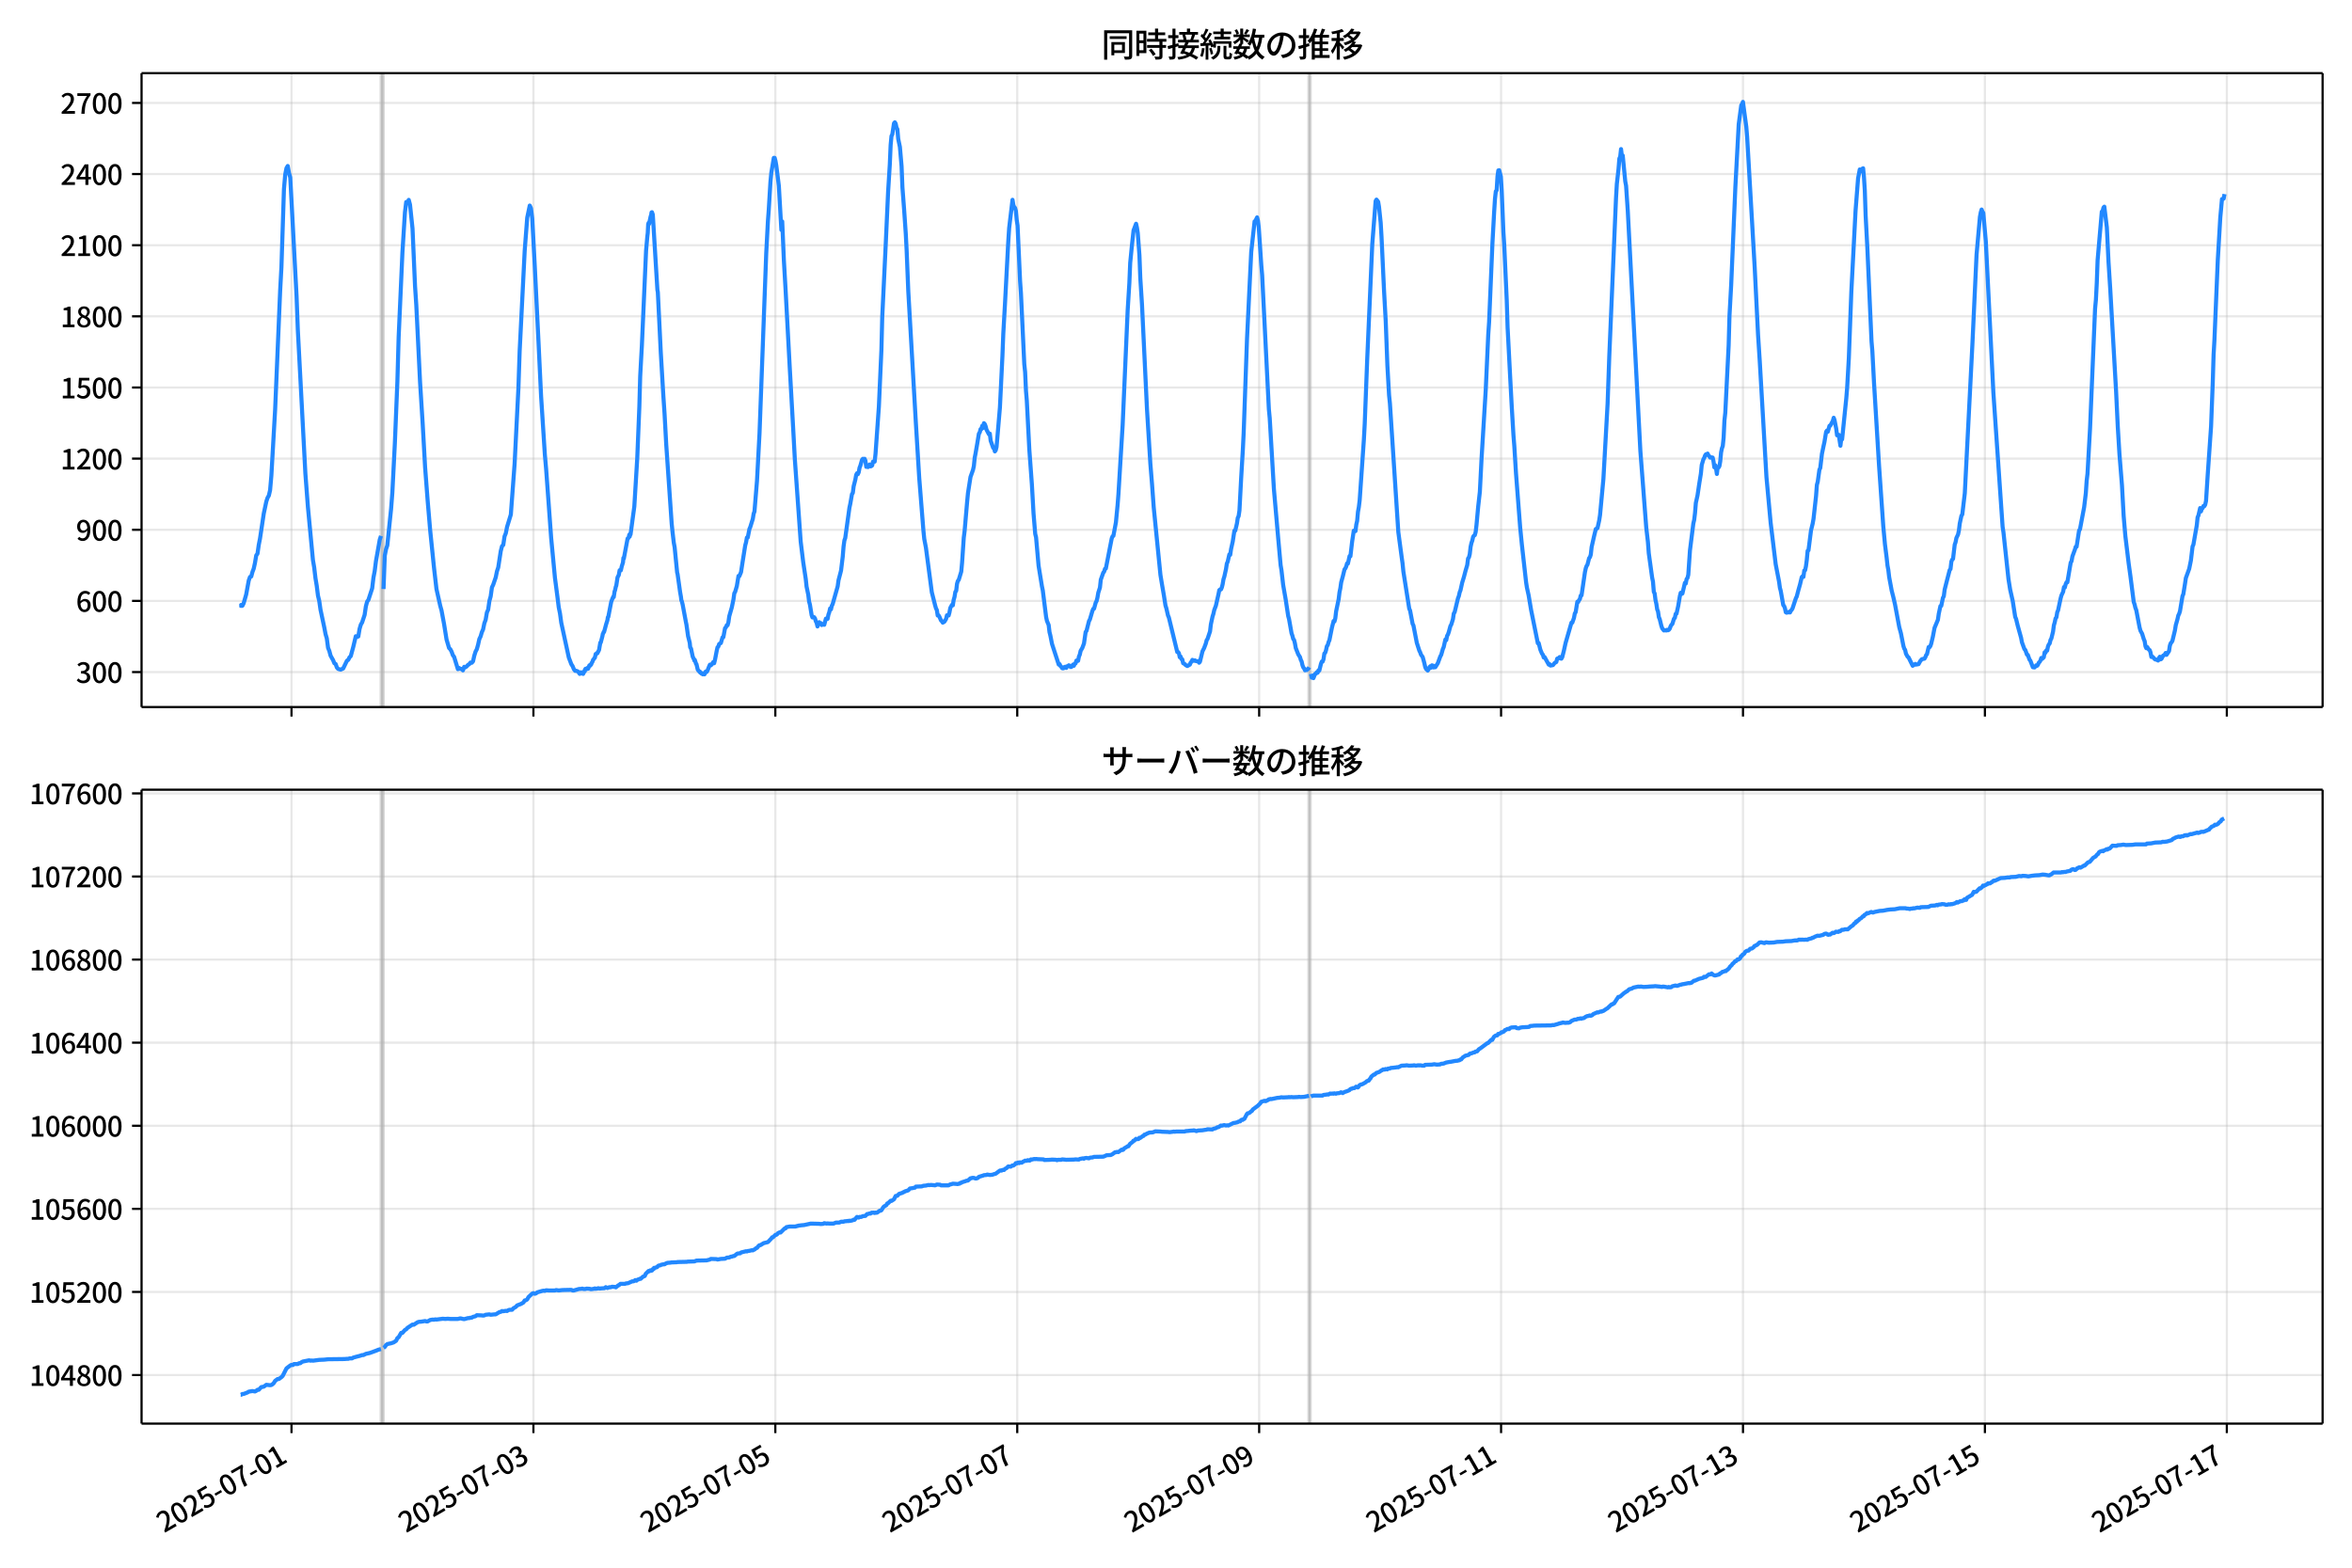 <!DOCTYPE svg  PUBLIC '-//W3C//DTD SVG 1.1//EN'  'http://www.w3.org/Graphics/SVG/1.1/DTD/svg11.dtd'>
<svg version="1.1" viewBox="0 0 864 576" xmlns="http://www.w3.org/2000/svg" xmlns:xlink="http://www.w3.org/1999/xlink">
 <defs>
  <style type="text/css">*{stroke-linejoin: round; stroke-linecap: butt}</style>
 </defs>
 <g id="aa">
  <g id="ab">
   <path d="m0 576h864v-576h-864z" fill="#fff"/>
  </g>
  <g id="ac">
   <g id="ad">
    <path d="m52 259.78h801.2v-232.9h-801.2z" fill="#fff"/>
   </g>
   <g id="ae">
    <path d="m139.94 259.78h.926v-232.9h-.926z" clip-path="url(#c)" fill="#808080" opacity=".3" stroke="#808080"/>
   </g>
   <g id="af">
    <path d="m480.75 259.78h.617v-232.9h-.617z" clip-path="url(#c)" fill="#808080" opacity=".3" stroke="#808080"/>
   </g>
   <g id="ag">
    <g id="ah">
     <g id="ai">
      <path d="m107.08 259.78v-232.9" clip-path="url(#c)" fill="none" stroke="#b0b0b0" stroke-linecap="square" stroke-opacity=".3" stroke-width=".8"/>
     </g>
     <g id="aj">
      <defs>
       <path id="e" d="m0 0v3.5" stroke="#000" stroke-width=".8"/>
      </defs>
      <use x="107.082" y="259.778" stroke="#000000" stroke-width=".8" xlink:href="#e"/>
     </g>
    </g>
    <g id="ak">
     <g id="al">
      <path d="m195.95 259.78v-232.9" clip-path="url(#c)" fill="none" stroke="#b0b0b0" stroke-linecap="square" stroke-opacity=".3" stroke-width=".8"/>
     </g>
     <g id="am">
      <use x="195.949" y="259.778" stroke="#000000" stroke-width=".8" xlink:href="#e"/>
     </g>
    </g>
    <g id="an">
     <g id="ao">
      <path d="m284.82 259.78v-232.9" clip-path="url(#c)" fill="none" stroke="#b0b0b0" stroke-linecap="square" stroke-opacity=".3" stroke-width=".8"/>
     </g>
     <g id="ap">
      <use x="284.815" y="259.778" stroke="#000000" stroke-width=".8" xlink:href="#e"/>
     </g>
    </g>
    <g id="aq">
     <g id="ar">
      <path d="m373.68 259.78v-232.9" clip-path="url(#c)" fill="none" stroke="#b0b0b0" stroke-linecap="square" stroke-opacity=".3" stroke-width=".8"/>
     </g>
     <g id="as">
      <use x="373.682" y="259.778" stroke="#000000" stroke-width=".8" xlink:href="#e"/>
     </g>
    </g>
    <g id="at">
     <g id="au">
      <path d="m462.55 259.78v-232.9" clip-path="url(#c)" fill="none" stroke="#b0b0b0" stroke-linecap="square" stroke-opacity=".3" stroke-width=".8"/>
     </g>
     <g id="av">
      <use x="462.549" y="259.778" stroke="#000000" stroke-width=".8" xlink:href="#e"/>
     </g>
    </g>
    <g id="aw">
     <g id="ax">
      <path d="m551.42 259.78v-232.9" clip-path="url(#c)" fill="none" stroke="#b0b0b0" stroke-linecap="square" stroke-opacity=".3" stroke-width=".8"/>
     </g>
     <g id="ay">
      <use x="551.416" y="259.778" stroke="#000000" stroke-width=".8" xlink:href="#e"/>
     </g>
    </g>
    <g id="az">
     <g id="ba">
      <path d="m640.28 259.78v-232.9" clip-path="url(#c)" fill="none" stroke="#b0b0b0" stroke-linecap="square" stroke-opacity=".3" stroke-width=".8"/>
     </g>
     <g id="bb">
      <use x="640.282" y="259.778" stroke="#000000" stroke-width=".8" xlink:href="#e"/>
     </g>
    </g>
    <g id="bc">
     <g id="bd">
      <path d="m729.15 259.78v-232.9" clip-path="url(#c)" fill="none" stroke="#b0b0b0" stroke-linecap="square" stroke-opacity=".3" stroke-width=".8"/>
     </g>
     <g id="be">
      <use x="729.149" y="259.778" stroke="#000000" stroke-width=".8" xlink:href="#e"/>
     </g>
    </g>
    <g id="bf">
     <g id="bg">
      <path d="m818.02 259.78v-232.9" clip-path="url(#c)" fill="none" stroke="#b0b0b0" stroke-linecap="square" stroke-opacity=".3" stroke-width=".8"/>
     </g>
     <g id="bh">
      <use x="818.016" y="259.778" stroke="#000000" stroke-width=".8" xlink:href="#e"/>
     </g>
    </g>
   </g>
   <g id="bi">
    <g id="bj">
     <g id="bk">
      <path d="m52 246.93h801.2" clip-path="url(#c)" fill="none" stroke="#b0b0b0" stroke-linecap="square" stroke-opacity=".3" stroke-width=".8"/>
     </g>
     <g id="bl">
      <defs>
       <path id="h" d="m0 0h-3.5" stroke="#000" stroke-width=".8"/>
      </defs>
      <use x="52" y="246.926" stroke="#000000" stroke-width=".8" xlink:href="#h"/>
     </g>
     <g id="bm">
      <!-- 300 -->
      <g transform="translate(27.9 250.91) scale(.1 -.1)">
       <defs>
        <path id="n" transform="scale(.016)" d="m1715-90q-371 0-656 90t-503 240q-217 150-377 323l359 474q211-205 479-359 269-153 634-153 269 0 467 92 199 93 311 266t112 423q0 256-125 451t-429 300q-304 106-835 106v551q467 0 732 105 266 106 384 291 119 186 119 423 0 307-192 489-192 183-531 183-269 0-503-119-233-118-438-316l-384 460q282 256 614 413 333 157 737 157 422 0 748-144 327-144 512-413 186-269 186-659 0-403-221-685-221-281-592-422v-26q269-70 490-227t349-400 128-557q0-422-215-726-214-304-573-468-358-163-787-163z"/>
        <path id="a" transform="scale(.016)" d="m1830-90q-460 0-806 275-346 276-535 823-188 547-188 1366 0 820 188 1357 189 538 535 803 346 266 806 266 461 0 800-269 340-269 528-803 189-534 189-1354 0-819-189-1366-188-547-528-823-339-275-800-275zm0 589q237 0 422 185 186 186 288 599 103 413 103 1091 0 679-103 1082-102 403-288 582-185 180-422 180-236 0-422-180-186-179-292-582-105-403-105-1082 0-678 105-1091 106-413 292-599 186-185 422-185z"/>
       </defs>
       <use xlink:href="#n"/>
       <use transform="translate(57)" xlink:href="#a"/>
       <use transform="translate(114)" xlink:href="#a"/>
      </g>
     </g>
    </g>
    <g id="bn">
     <g id="bo">
      <path d="m52 220.79h801.2" clip-path="url(#c)" fill="none" stroke="#b0b0b0" stroke-linecap="square" stroke-opacity=".3" stroke-width=".8"/>
     </g>
     <g id="bp">
      <use x="52" y="220.787" stroke="#000000" stroke-width=".8" xlink:href="#h"/>
     </g>
     <g id="bq">
      <!-- 600 -->
      <g transform="translate(27.9 224.77) scale(.1 -.1)">
       <defs>
        <path id="k" transform="scale(.016)" d="m1971-90q-339 0-634 144-294 144-518 435-224 292-352 733-128 442-128 1044 0 678 147 1161 148 483 397 784 250 301 570 445t665 144q397 0 688-147 292-147 490-359l-403-448q-128 154-327 253-198 99-409 99-307 0-567-182-259-182-413-605-153-422-153-1145 0-608 115-1002t326-589q212-195 493-195 212 0 375 121 163 122 259 343t96 522q0 300-90 511-89 212-259 320-169 109-419 109-211 0-451-134t-458-461l-25 538q134 192 313 323t374 201q196 71 375 71 397 0 694-163 298-163 467-490 170-326 170-825 0-468-195-817-195-348-512-544-317-195-701-195z"/>
       </defs>
       <use xlink:href="#k"/>
       <use transform="translate(57)" xlink:href="#a"/>
       <use transform="translate(114)" xlink:href="#a"/>
      </g>
     </g>
    </g>
    <g id="br">
     <g id="bs">
      <path d="m52 194.65h801.2" clip-path="url(#c)" fill="none" stroke="#b0b0b0" stroke-linecap="square" stroke-opacity=".3" stroke-width=".8"/>
     </g>
     <g id="bt">
      <use x="52" y="194.648" stroke="#000000" stroke-width=".8" xlink:href="#h"/>
     </g>
     <g id="bu">
      <!-- 900 -->
      <g transform="translate(27.9 198.63) scale(.1 -.1)">
       <defs>
        <path id="r" transform="scale(.016)" d="m1562-90q-410 0-708 150-297 151-502 356l403 461q141-160 346-256t422-96q224 0 425 102 202 103 352 333 151 230 237 614 87 384 87 941 0 589-115 970t-323 563-496 182q-205 0-372-118-166-118-262-336t-96-525q0-301 86-512 87-211 259-323 173-112 417-112 224 0 460 141 237 141 448 461l32-544q-134-180-313-314t-371-208-384-74q-391 0-689 166-297 167-467 496-169 330-169 823 0 467 195 816t515 541 698 192q339 0 636-138 298-137 519-419 221-281 349-710t128-1018q0-691-141-1187t-391-807q-249-310-563-461-313-150-652-150z"/>
       </defs>
       <use xlink:href="#r"/>
       <use transform="translate(57)" xlink:href="#a"/>
       <use transform="translate(114)" xlink:href="#a"/>
      </g>
     </g>
    </g>
    <g id="bv">
     <g id="bw">
      <path d="m52 168.51h801.2" clip-path="url(#c)" fill="none" stroke="#b0b0b0" stroke-linecap="square" stroke-opacity=".3" stroke-width=".8"/>
     </g>
     <g id="bx">
      <use x="52" y="168.509" stroke="#000000" stroke-width=".8" xlink:href="#h"/>
     </g>
     <g id="by">
      <!-- 1200 -->
      <g transform="translate(22.2 172.49) scale(.1 -.1)">
       <defs>
        <path id="f" transform="scale(.016)" d="m544 0v608h1037v3277h-845v467q333 58 579 147 247 90 451 218h557v-4109h915v-608h-2694z"/>
        <path id="b" transform="scale(.016)" d="m282 0v429q697 621 1164 1136 468 515 701 956 234 442 234 826 0 256-87 451-86 196-262 301-176 106-445 106-275 0-506-151-230-150-422-368l-416 410q301 333 637 518 336 186 803 186 429 0 749-176t496-493 176-745q0-455-224-919t-615-935q-390-470-889-950 186 20 394 36t374 16h1184v-634h-3046z"/>
       </defs>
       <use xlink:href="#f"/>
       <use transform="translate(57)" xlink:href="#b"/>
       <use transform="translate(114)" xlink:href="#a"/>
       <use transform="translate(171)" xlink:href="#a"/>
      </g>
     </g>
    </g>
    <g id="bz">
     <g id="ca">
      <path d="m52 142.37h801.2" clip-path="url(#c)" fill="none" stroke="#b0b0b0" stroke-linecap="square" stroke-opacity=".3" stroke-width=".8"/>
     </g>
     <g id="cb">
      <use x="52" y="142.37" stroke="#000000" stroke-width=".8" xlink:href="#h"/>
     </g>
     <g id="cc">
      <!-- 1500 -->
      <g transform="translate(22.2 146.36) scale(.1 -.1)">
       <defs>
        <path id="j" transform="scale(.016)" d="m1715-90q-365 0-653 90t-506 237q-217 147-383 307l352 480q134-134 294-246t361-183q202-70 452-70 262 0 473 118 212 119 333 346 122 227 122 541 0 460-247 716-246 256-649 256-224 0-384-64t-365-198l-365 237 141 2240h2387v-627h-1747l-109-1204q154 77 307 118 154 42 340 42 397 0 723-160t518-490q192-329 192-847 0-519-224-887t-586-560q-361-192-777-192z"/>
       </defs>
       <use xlink:href="#f"/>
       <use transform="translate(57)" xlink:href="#j"/>
       <use transform="translate(114)" xlink:href="#a"/>
       <use transform="translate(171)" xlink:href="#a"/>
      </g>
     </g>
    </g>
    <g id="cd">
     <g id="ce">
      <path d="m52 116.23h801.2" clip-path="url(#c)" fill="none" stroke="#b0b0b0" stroke-linecap="square" stroke-opacity=".3" stroke-width=".8"/>
     </g>
     <g id="cf">
      <use x="52" y="116.232" stroke="#000000" stroke-width=".8" xlink:href="#h"/>
     </g>
     <g id="cg">
      <!-- 1800 -->
      <g transform="translate(22.2 120.22) scale(.1 -.1)">
       <defs>
        <path id="l" transform="scale(.016)" d="m1830-90q-441 0-787 163-345 164-547 448-202 285-202 650 0 314 122 557t314 419 403 291v32q-256 186-442 458-185 272-185 643 0 365 176 640t480 425q304 151 694 151 410 0 704-160t457-439q164-278 164-649 0-237-96-448t-234-381q-137-169-291-278v-32q218-115 397-285 179-169 288-406t109-557q0-346-189-628-189-281-532-448-342-166-803-166zm314 2708q205 198 310 419 106 221 106 464 0 211-83 384t-247 272q-163 99-393 99-288 0-480-183-192-182-192-502 0-256 134-429 135-172 359-294t486-230zm-294-2170q236 0 418 89 183 90 285 253 103 164 103 388 0 211-90 367-89 157-246 272-157 116-368 215t-454 195q-244-173-398-426-153-252-153-553 0-237 118-416 119-179 324-282 205-102 461-102z"/>
       </defs>
       <use xlink:href="#f"/>
       <use transform="translate(57)" xlink:href="#l"/>
       <use transform="translate(114)" xlink:href="#a"/>
       <use transform="translate(171)" xlink:href="#a"/>
      </g>
     </g>
    </g>
    <g id="ch">
     <g id="ci">
      <path d="m52 90.093h801.2" clip-path="url(#c)" fill="none" stroke="#b0b0b0" stroke-linecap="square" stroke-opacity=".3" stroke-width=".8"/>
     </g>
     <g id="cj">
      <use x="52" y="90.093" stroke="#000000" stroke-width=".8" xlink:href="#h"/>
     </g>
     <g id="ck">
      <!-- 2100 -->
      <g transform="translate(22.2 94.078) scale(.1 -.1)">
       <use xlink:href="#b"/>
       <use transform="translate(57)" xlink:href="#f"/>
       <use transform="translate(114)" xlink:href="#a"/>
       <use transform="translate(171)" xlink:href="#a"/>
      </g>
     </g>
    </g>
    <g id="cl">
     <g id="cm">
      <path d="m52 63.954h801.2" clip-path="url(#c)" fill="none" stroke="#b0b0b0" stroke-linecap="square" stroke-opacity=".3" stroke-width=".8"/>
     </g>
     <g id="cn">
      <use x="52" y="63.954" stroke="#000000" stroke-width=".8" xlink:href="#h"/>
     </g>
     <g id="co">
      <!-- 2400 -->
      <g transform="translate(22.2 67.939) scale(.1 -.1)">
       <defs>
        <path id="m" transform="scale(.016)" d="m2170 0v3072q0 192 12 457 13 266 20 458h-26q-90-179-183-365-92-185-195-364l-921-1415h2579v-576h-3328v493l1875 2957h858v-4717h-691z"/>
       </defs>
       <use xlink:href="#b"/>
       <use transform="translate(57)" xlink:href="#m"/>
       <use transform="translate(114)" xlink:href="#a"/>
       <use transform="translate(171)" xlink:href="#a"/>
      </g>
     </g>
    </g>
    <g id="cp">
     <g id="cq">
      <path d="m52 37.815h801.2" clip-path="url(#c)" fill="none" stroke="#b0b0b0" stroke-linecap="square" stroke-opacity=".3" stroke-width=".8"/>
     </g>
     <g id="cr">
      <use x="52" y="37.815" stroke="#000000" stroke-width=".8" xlink:href="#h"/>
     </g>
     <g id="cs">
      <!-- 2700 -->
      <g transform="translate(22.2 41.8) scale(.1 -.1)">
       <defs>
        <path id="i" transform="scale(.016)" d="m1235 0q32 646 109 1187t224 1024 384 941 576 938h-2208v627h3027v-455q-409-512-665-989-256-476-397-969t-205-1053-90-1251h-755z"/>
       </defs>
       <use xlink:href="#b"/>
       <use transform="translate(57)" xlink:href="#i"/>
       <use transform="translate(114)" xlink:href="#a"/>
       <use transform="translate(171)" xlink:href="#a"/>
      </g>
     </g>
    </g>
   </g>
   <g id="ct">
    <path d="m88.418 222.44.088.174.078-.349.321.349.164-.087.437-.871.926-3.224.942-5.141.461-1.307.464-.174.436-1.655.463-1.22.463-2.091.463-2.788.463-.61.463-3.224.463-2.353 1.389-9.236.926-4.356.463-1.394.463-.784.463-2.004.463-5.315 1.389-24.309 1.851-43.826.463-8.539.926-28.666.463-5.315.463-2.353.463-.784.463 2.614.463 1.568 2.314 43.565.463 12.46 2.777 52.801.926 12.198 1.851 19.604.463 2.701.463 3.921.463 2.788.463 3.659.463 1.917.463 3.224 1.389 6.535.463 2.44.463 1.568.463 3.485.463 1.133.463 1.743.926 1.655.463 1.133.463.261.463 1.307.463.523.926.261.926-.436 1.389-2.875.463-.261.463-.958.463-.436.926-3.398.926-3.921.463.261.463-.174.463-2.788.463-1.568.463-.784.926-2.788.463-3.137.463-1.743.463-.61 1.389-4.269.463-3.921.463-2.44.463-3.659 1.389-7.842.463-1.394m.926 19.517.463-12.285.463-2.353.463-1.394 1.389-13.418.463-6.012.926-18.21.926-22.654.463-16.293 1.389-31.105.926-14.725.463-3.747.463.436.463-1.22.463 1.743.926 8.8.926 21.173.463 6.97 1.389 28.404.926 14.725.926 16.555.926 12.111.926 10.891 1.389 13.592.926 8.016 1.389 6.186.463 1.655.926 4.966.926 5.751.926 3.137.463.436.463.871.463 1.307.463.61 1.389 4.531.463-.436.463.349h.463l.463.523.463-1.307.463.174.463-.349.463-.523.463-.261.463-.61.463.087.463-.523.463-2.091.463-1.481.463-.871.463-1.655.463-2.091.463-.958.463-1.568.463-1.046.463-2.265.463-1.22.463-2.701.463-1.046.463-3.224.463-1.655.463-3.311.463-.958.926-2.701.463-2.265.463-1.394.926-6.012.463-1.83.463-.436.463-3.137.463-1.133.463-2.353 1.389-4.531 1.389-18.733 1.389-27.62.463-13.766 1.851-36.856.926-12.111.926-4.444.463 1.046.463 3.747.926 17.6 1.389 28.23.926 19.43 1.389 21.521.463 5.228 1.851 25.355 1.389 14.638.926 7.058.463 3.747.463 2.265.463 3.398 2.777 12.808.926 2.44.463.697.463 1.133.463.61h.463l.617.261.617.871.154-.087.309-.523.309.436.154-.087.309.261.309-.61.154-.523.154.174.154-.784.154-.174h.154l.154.174.154-.174.154.087.154-.436.154.349.463-1.22.154.174.154-.087.154-.436.154.087.309-.784.154-.174.309-.871.154-.087.309-.523.154-.087.309-1.394.154.087.309-.436.154.087.617-1.22.463-2.701h.154l.617-2.353.154-.871.154-.174.154-.523h.154l.771-2.875.309-.958.154-.523.154-1.046.154-.087 1.08-5.576.463-1.22.309-.697.154.174.309-2.091.154-.349.309-1.394.154-.349.309-2.004.154-1.046.463-.871.309-1.743.154-.087.154.174.154-.087.309-1.394.463-1.481.154-1.655.154.261 1.389-7.406h.154l.154-.174.154-.436.154-.784.154.697.154-1.046.154.261 1.389-10.281 1.08-17.774.771-18.907.309-11.153.309-5.751.309-5.576 1.543-34.852.463-5.228.154-1.22.154-3.224.154-.523.154.436.617-2.875.154-.349.154-1.046.154-.087.309.871 1.234 20.214.463 7.493.154.784.617 12.547.463 9.584.926 15.683.463 6.883.617 11.327 2.006 29.101.309 3.05.463 3.921.309 1.655.926 9.323.154.523.926 6.622.309 1.743.154 1.307.154.261.309 1.22.926 4.966.309 1.655.154.697.617 4.356.617 2.44.154 1.655.309.436.617 2.962.309.697.154.174.154.61.154-.261.309.958.154.523.154.087.463 2.004.309.436.154.087.154.261.154-.087.154.436.309.087.154.261.309-.174.154.436.154-.349.463.349.309-.61.154-.436.309.174.309-.436.617-1.568.309-.697.309.261.309-.261.617-.958.309.436.309-1.22.617-3.224.309-1.394.309-.261.309-.958.617-.349.617-2.091.309-.087.617-3.311.309-.261.309-.784h.309l.309-1.133.309-2.178.926-3.224.617-2.962.309-2.265.309-.523.617-2.091.617-3.747.309.087.617-1.481.617-4.008.926-5.838.309-1.133.309-1.743h.309l.617-3.137.309-.697.617-2.004.309-.958.309-1.917.309-.871.926-11.24.926-17.426 2.469-66.219.617-11.763.309-4.182.617-10.194.309-3.311.926-5.576h.309l.309 1.133.309 1.743.926 7.406.926 16.206.309-3.137.617 14.376.617 10.63 1.543 28.84 1.234 21.957.617 11.414 2.16 30.408.926 7.58.926 6.099.309 2.875.617 2.962.309 2.527.309 1.133.617 3.834.309.871.309-.174.309.087.309.436.309 1.046.309.61.309 1.307.309-1.133.309-.436.309.61.309-.261.309.697.309-.349.617.261.617-2.265.617.087.309-1.568.309-.871.309-1.394.309.349.309-1.307.309-.61 1.851-6.535.309-2.265.617-2.353.309-1.22.617-5.053.309-3.747.309-2.265.309-.871 1.543-11.153.309-1.394.617-3.572.309-.436.309-2.44.617-2.44.309-1.743.309-.61.309.349.309-.697.309-1.655.309-.784.617-2.178.309-.349.309.261.309-.261.309.697.309 2.265.309-.087.309.174.309-.349.309-.61.309.697.309-.087.309-.261.309-1.394h.617l.309-2.875 1.234-17.339.926-20.737.309-12.198 1.234-25.703.926-20.388.617-9.933.309-7.145.309-3.311.309-.61.617-4.095.309-.349.309.523.309 1.481.309.523.309 3.572.617 2.962.617 7.058.309 7.755.617 8.103.617 8.974.309 5.925.617 15.248 2.777 48.27 1.234 20.214 1.543 19.43.309 3.05.617 3.224 2.16 16.38 1.234 4.879.309 1.046.309.61.309 2.004.309-.087.309.523.617 1.394.309.261.309.523.617-.349.617-1.046.309-1.307.617.087.309-1.133.309-1.655.617-1.133.309.174.309-2.004.309-1.046.309-1.917.309-.349.309-2.614.309-1.046.309-.349.926-3.05.309-3.311.617-9.149.309-2.44.926-10.717.309-3.224.926-5.925.926-2.614.309-1.394.309-3.05.309-1.568.617-3.572.617-3.747.309-.436.309-1.22h.309l.309-1.22.309.784.309-1.743.309.349.309.784.309 1.22.926 1.743.309-.261.309 2.614.926 2.614.309.174.309 1.133.309-.436.309-1.22 1.234-14.464.926-18.994.309-8.016.617-10.891 1.234-23.351.309-4.705 1.234-10.368.309 1.917.309.784.309.261.309 1.133.309 3.311.309 2.091.926 20.388.309 4.356 1.234 26.139.309 2.962.309 6.796.309 3.659.926 18.036.926 12.634.617 10.804.617 7.493.309 1.22.926 10.456 1.234 7.58.309 1.481 1.234 9.846.309 1.394.617 1.481.309 2.614.309 1.22.617 3.137 2.469 7.58.309-.174.309.697.309.261.309.523.309.087.309-.087.309-.436.309-.087.309.436.309-.61.309-.087.309-.261.309.174.309.436h.309l.617-.871.309.436.309-.784.309-.087.309-1.046.309.174.309-.087.309-1.568.309-.697.309-1.394.617-1.046.617-1.655.617-4.269.309-.349.926-3.659.309-.523.926-3.137.309-.784.309-.087.617-2.265.309-.523.309-1.22.309-1.83.617-1.917.309-2.875.926-2.614.309-.349.309-1.046.309-.087 2.16-11.065.309-.784.309-.174.926-4.966.617-6.361.309-4.008.926-15.248.617-10.107 1.851-42.258.617-9.933.309-7.406.617-6.273.617-5.663.926-2.44.309 1.394.309 2.004.617 8.277.309 8.19.617 9.671 1.851 38.686 1.234 19.953.617 7.58.617 8.452 2.469 24.832.617 3.747.617 3.572.617 3.921.309.958.617 2.701.309.697 3.086 12.721h.309l.309.436.309 1.481.309-.261.309.958.309.087.309 1.394.617.349.309.349.617.349.926-.523.309-.784.309-.261.309-.697.617.349.309-.174.309.261.617.087.309-.087.309.61.309-.349.926-3.834.617-1.22.617-1.655.309-1.22.309-.436.926-2.788.309-2.614.617-2.875.309-.958.309-1.394.617-1.655.926-4.095.309-1.568.309-.261h.309l.309-.697.309-1.22.309-1.83.309-.958.617-2.788.309-2.004.309-.697.617-2.701.309.174.309-2.091.617-2.788.617-4.008h.309l.617-2.614.309-2.091.309-.61.309-2.091.617-11.763.617-10.368.309-6.273 1.234-34.678.617-12.721.926-19.169 1.234-11.24.309-.174.617-1.307.309 1.22.309 2.527.926 13.854.309 3.572 2.469 49.315.309 3.224 1.543 26.139 1.543 17.687.926 10.281.309 1.83.617 5.402.926 5.315.926 6.099.309 1.133.926 5.228.309.871.309 1.22.309.349.309 1.22.309 1.743.926 2.353.617.958.309 1.046.309.61.309 1.394.309.784.309.349.309.697.309-.261.309.174.309-.349.309-.174.309-.523m.617 2.44.309 1.394.309-.087.309.261.617-1.568.309-.087.309-.523.309.174.309-.871.309.087.617-2.527.309-.784h.309l.309-.871.309-2.091.309-.261.309-.958.309-1.481.309-.349.309-1.133.309-.697.926-4.618.617-2.44.309.174.309-1.133.309-2.614.926-4.444.309-2.527.309-1.481.309-2.178.617-2.265.617-2.527.309-.349.309-.697.309-1.133.309.087.617-2.788.309.087.617-5.315.617-4.095.617.174.309-2.44.309-1.307.309-3.398.309-1.655.309-2.527 1.543-22.305.309-5.751.926-23.961 1.851-42.084 1.234-15.858.309-.523.617.784.309 1.83.617 5.838.309 5.228.926 19.778.617 11.153.617 16.38.617 10.891.309 2.962 3.086 47.311 1.234 9.236.309 2.178.309 3.05 2.16 13.679.309.697.926 4.879.309.61 1.234 6.361.926 2.875.309.61.309.871.617.871.617 2.265.309 1.394.309.697.617.61.309-.436.309-.784.309-.349.309.523.309-.871.309.087.309.697.309-.523.309.436.926-1.481.926-2.527.309-.523.617-2.178.309-.697.617-2.788.309.261.309-1.568.309-.523.309-.871.617-2.265.309-.523.617-2.004.309-2.091.309-.436 1.234-5.141.309-.784.309-1.394.309-.784.617-2.788.617-2.004.617-2.353.617-2.091.309-2.44.309-.349.309-1.22.309-2.701.309-1.394.309-.871.309-1.394.309-.436.309-.174.309-1.133.309-2.614.617-6.709.617-5.489.617-12.111 1.543-25.268.926-20.388.309-4.531 1.234-29.188.617-11.24.309-4.879.309-2.788.309-.349.309-5.141.309-2.178.309-.087.617 2.353.309 5.053.617 15.248.309 4.792.926 20.388.309 9.933.926 17.862.617 11.588.617 10.281.309 3.834.617 10.02 1.543 20.04.617 6.186 1.543 13.766.309 2.004.617 2.788.926 5.489 2.469 12.198.309-.087.617 2.44.617 1.481.309.349.309 1.046.309-.174 1.543 2.788.309-.174.309.523.926-.174.617-.784.617-.349.309-1.22.309-.174h.309l.309-.436.309.523.309.087.309-.523.617-2.44.617-2.788 2.16-7.493h.309l.617-1.743.309-1.655.309-.436.617-3.834.309.087.309-.697.309-.349.309-1.307.309-.087 1.234-8.452.309-1.481.309-.871.309-.436.617-2.44.309-.349.309-.958.309-2.788.926-4.095.617-2.527.309-.087.309-.261.617-2.788.309-2.004 1.234-13.244 1.543-27.62.617-17.426 2.469-58.028.309-5.315.617-5.489.309-3.834.309-.697.309-2.788.309 2.527.309-.174.926 9.497.309 1.655.617 9.149 4.628 88.262 2.16 28.143.617 5.315.309 4.095 1.234 8.974.309 1.481.309 3.747.309.61.309 2.44.309 1.307.309 2.091.309.784.309 2.091.309.697.617 2.527.309.871.617.784.309-.087.617.087.309-.261.309.174.309-.174.309-.436.309-.871.309-.523.309-.261.617-2.004.309-.261.309-1.481.309-.087.617-2.788.617-3.659.309-1.22.309.436.309-.174.926-3.921.309.261.309-1.655.309-.349.309-1.22.617-8.974 1.234-9.846.309-1.307.309-2.527.309-3.747.617-2.788.617-4.182.617-3.834.309-3.137.617-2.091.309-.523.309-.871.309-.436h.309l.309-.261.309.697.309.261.309.523.617-.087.309.087.309 1.394.309 2.178.309-.784.309 1.133.309 2.091.309-2.527.309.174.309-.523.309-1.743.309-3.311.309-1.481.309-.871.309-2.962.309-6.448.309-2.788 1.234-24.745.309-10.978.617-11.24 1.543-36.072 1.234-23.002.926-6.97.309-.436.309-.784 1.234 9.149.309 3.747 2.777 47.921 1.234 24.745.617 9.584 2.469 42.694 1.543 16.816 1.851 15.248 1.234 6.361.309 2.265.309 1.133.926 5.228.309.349.309.784.309 1.481.309.174.309-.174.309.087.309-.261.309.261.309-.61.309-.349.309-.523 1.234-3.747.309-.61.617-2.353.617-2.178.617-2.614.309-.349.309.261.309-2.353.309-.087.309-1.481.309-2.353.309-3.311.309-.174.926-7.319.617-2.527.309-1.743.926-8.364.309-4.095.309-1.133.617-4.444.309-.61.617-5.228.617-2.962.309-1.394.617-3.747.309-.436.309.436.617-2.178.309-.087.926-1.743.309-1.133.309.871.617 3.137.309 2.44.309-.174h.309l.617 4.008.309-2.614.309.261 1.543-15.161.309-3.747.617-10.891.926-24.571 1.543-29.624.926-11.85.617-3.311.309.61.309.087.309-.958.309-.174.309 3.224.309 4.879.309 9.323.617 11.588 1.543 34.59.309 3.659.617 11.763 1.851 30.408 1.543 22.131.617 6.622.617 4.879.309 2.875.309 1.655.309 2.614.926 4.966.617 2.44.617 2.701 1.543 8.277.617 2.265.926 4.705.309.958.309.436.309 1.394.617 1.133.309.174 1.543 3.137.309-.261.309-.087.309-.349.309.261.926-.174.617-1.133.617-.697.926-.174.309-.523.309-.784.309-.349.617-2.614.309.087.309-.436.309-.871.617-2.614.617-3.224 1.234-2.962.309-2.178.617-2.875.309-.087.617-2.962.309-.523.309-2.44.617-2.44 1.234-4.792.309-.349.309-2.701.309-.784.309-.261.617-5.228.309-.871.309-1.568.617-1.307.309-1.481.309-2.527.617-2.875.309-.436.926-7.842 2.777-54.456 1.543-33.196 1.234-13.854.309-1.655.309-1.046.309.784.309.436.926 10.456 2.777 55.589 3.394 49.315.309 2.004 1.851 17.252.617 3.834.926 4.095.926 5.925.309.697.617 2.527 1.234 4.444.309 1.655.926 2.527.309.261.617 1.743.309.087.617 1.743.309.349.926 2.44.617.087.617-.784.309.174.309-.349.309-.784.309-.261.309-.523.309-.958.309.349.617-.61.309-1.83.309.174.309-.871.309.087.309-1.568.309-.697.309-.349.309-1.307.309-.523.617-2.527.309-2.353.309-1.046.309-1.481.309-.349.309-1.917.309-.697.926-4.356.309-1.133.617-1.307.309-1.743.309.174.309-1.22.309-.697h.309l1.234-7.232.309-.523.309-1.743.926-2.527.309-1.046h.309l.926-6.012.309-.349 1.543-8.19.617-5.141.309-4.531.309-2.614.926-16.555.926-22.131.926-21.957.309-3.311.309-6.012.309-8.452 1.543-17.862.309-.261.309-1.22.309-.349.926 7.58.617 12.808.617 9.671 2.16 37.727.617 12.982.617 10.107.926 11.501.617 11.24.617 7.319 1.234 10.194.617 4.444 1.234 9.671.309.871.309 1.307.309.784 1.234 6.448.309 1.133.617 1.133.617 2.004.309.697.309 1.917.309.697.309-.436.617.958.309.174.309.871.309 1.655.309-.174.309.261.617.697.309.174h.309l.617.349.309-.871.309-.523.309.958.309-.174.617-1.22.309-.087.309-.349.309-.523.309.697.926-1.394.309-2.004.309-.871.309-.349.309-.523.926-3.834.309-1.917.617-2.178.309-1.394.309-.61.309-.958.926-5.576.309-.697.617-3.834.309-2.091 1.234-3.398.617-3.05.617-5.141.309-.697 1.234-7.058.309-2.962.309-.697.617-2.701.309 1.22.309-.958.309-.261.309-.784.309.087.309-.523.309-1.394.617-9.584 1.234-17.774.617-16.032.309-10.281.309-5.402 1.234-29.363.926-15.77.617-6.709h.309l.309-.174.309-1.655v0" clip-path="url(#c)" fill="none" stroke="#28f" stroke-linecap="square" stroke-width="1.5"/>
   </g>
   <g id="cu">
    <path d="m52 259.78v-232.9" fill="none" stroke="#000" stroke-linecap="square" stroke-width=".8"/>
   </g>
   <g id="cv">
    <path d="m853.2 259.78v-232.9" fill="none" stroke="#000" stroke-linecap="square" stroke-width=".8"/>
   </g>
   <g id="cw">
    <path d="m52 259.78h801.2" fill="none" stroke="#000" stroke-linecap="square" stroke-width=".8"/>
   </g>
   <g id="cx">
    <path d="m52 26.88h801.2" fill="none" stroke="#000" stroke-linecap="square" stroke-width=".8"/>
   </g>
   <g id="cy">
    <!-- 同時接続数の推移 -->
    <g transform="translate(404.6 20.88) scale(.12 -.12)">
     <defs>
      <path id="x" transform="scale(.016)" d="m1587 3936h3232v-518h-3232v518zm320-1114h557v-2534h-557v2534zm301 0h2291v-2086h-2291v512h1734v1069h-1734v505zm-1683 2260h5113v-570h-4524v-5056h-589v5626zm4768 0h595v-4896q0-250-67-397t-227-218q-160-77-426-96t-675-19q-13 83-45 192t-77 218q-45 108-89 185 281-13 527-13 247 0 330 0 83 7 118 42 36 35 36 112v4890z"/>
      <path id="v" transform="scale(.016)" d="m2714 4672h3238v-525h-3238v525zm-244-1235h3712v-538h-3712v538zm20-1184h3635v-531h-3635v531zm1523 3155h595v-2310h-595v2310zm832-2451h589v-2823q0-230-61-364-61-135-227-199-167-70-423-86t-633-16q-20 121-78 285-57 163-121 284 275-6 509-9t310-3q77 6 106 28 29 23 29 93v2810zm-2023-1677 487 282q153-160 313-352t294-381q135-189 206-343l-519-313q-64 153-189 348-124 196-278 394-154 199-314 365zm-2086 3718h1619v-4281h-1619v544h1056v3187h-1056v550zm32-1843h1293v-537h-1293v537zm-320 1843h563v-4832h-563v4832z"/>
      <path id="w" transform="scale(.016)" d="m3866 5408h614v-870h-614v870zm-1479-653h3597v-518h-3597v518zm-230-1485h4e3v-518h-4e3v518zm825 922 519 102q64-160 121-342 58-182 96-352 39-170 45-304l-544-128q-6 134-42 313-35 180-83 365-48 186-112 346zm1856 109 589-71q-96-275-202-557-105-281-195-486l-518 77q58 147 122 329 64 183 118 372t86 336zm-2643-2106h3943v-518h-3943v518zm1408 685 602-115q-167-371-362-784t-390-797-362-685l-525 179q160 288 346 666t368 784 323 752zm-659-2157 358 403q352-102 733-240 381-137 752-304 371-166 697-336 327-169 558-329l-384-461q-218 160-532 336-313 176-685 345-371 170-755 323-384 154-742 263zm1894 1114 583-71q-122-550-353-944-230-393-604-662t-922-435q-547-167-1296-269-25 128-93 269-67 141-137 230 678 64 1168 192t819 349q330 221 531 550 202 330 304 791zm-4684 217q396 90 953 240 557 151 1120 311l77-544q-525-154-1053-311-528-156-963-284l-134 588zm121 2093h1965v-563h-1965v563zm819 1248h576v-5229q0-236-51-374t-192-208q-141-77-355-99-214-23-541-16-13 115-64 288t-109 294q205-6 381-6t234 0q64 0 92 28 29 29 29 93v5229z"/>
      <path id="u" transform="scale(.016)" d="m4058 5408h595v-1798h-595v1798zm-1415-563h3443v-499h-3443v499zm231-992h3008v-499h-3008v499zm-224-877h3475v-1203h-531v729h-2432v-729h-512v1203zm1964-877h551v-1881q0-122 22-157 23-35 106-35 25 0 92 0 68 0 135 0t99 0q51 0 83 54t45 224 19 515q90-70 234-131t259-93q-19-429-83-662-64-234-183-326-118-93-316-93-39 0-103 0t-134 0-138 0q-67 0-99 0-237 0-365 64t-176 218q-48 153-48 422v1881zm-1164-6h550v-455q0-243-48-528-48-284-186-579-137-294-409-572-272-279-727-503-70 90-192 208-121 118-230 195 416 205 665 438 250 234 371 474 122 240 164 467 42 228 42 413v442zm-2240 3309 524-192q-121-244-259-503-137-259-275-496t-259-416l-410 173q122 186 246 438 125 253 240 515 116 263 193 481zm716-743 500-230q-224-359-496-756-272-396-548-764-275-368-518-650l-358 205q179 211 377 483 199 272 387 569 189 298 358 592 170 295 298 551zm-1721-665 307 403q166-154 339-340 173-185 320-364t224-327l-326-460q-77 160-218 348-141 189-314 384-172 196-332 356zm1485-832 435 179q128-211 249-458 122-246 215-474 93-227 137-412l-473-211q-32 185-119 422-86 237-201 486-115 250-243 468zm-1530-583q422 26 998 54 576 29 1184 68l7-499q-570-45-1127-84-556-38-992-70l-70 531zm1702-992 436 135q121-276 214-596t118-556l-454-148q-26 237-112 563-86 327-202 602zm-1363 109 499-83q-57-455-163-897-105-441-253-748-51 32-134 73-83 42-170 83-86 42-144 62 148 294 234 697t131 813zm691 627h525v-2861h-525v2861z"/>
      <path id="p" transform="scale(.016)" d="m224 2022h3187v-499h-3187v499zm51 2247h3111v-487h-3111v487zm1127-1735 563-121q-154-320-333-672t-352-679q-173-326-326-582l-532 173q148 243 324 566t345 669q170 346 311 646zm934-832 563-64q-89-480-262-838t-461-614-701-432-976-298q-25 128-99 269t-157 237q659 102 1085 303 426 202 666 554t342 883zm422 3597 519-211q-147-218-298-436-150-217-278-377l-403 186q121 173 252 413 132 240 208 425zm-1203 109h563v-2957h-563v2957zm-1075-320 448 186q134-192 246-420 112-227 157-393l-467-211q-38 172-147 406t-237 432zm1094-1050 397-236q-160-263-400-529-240-265-519-489-278-224-553-378-51 103-141 237-89 135-179 218 269 109 534 294 266 186 493 416 228 231 368 467zm487-204q83-45 246-145 163-99 352-211t346-211 221-150l-327-423q-83 77-230 198-147 122-317 253-170 132-327 250-156 119-259 189l295 250zm1798 396h2311v-556h-2311v556zm115 1178 615-90q-103-640-263-1235t-384-1101q-224-505-512-889-44 57-134 134t-186 157-166 125q275 339 473 796 199 458 340 995 141 538 217 1108zm1223-1510 614-58q-147-1101-445-1940-297-838-813-1443-515-604-1321-1014-26 71-90 177-64 105-134 208-70 102-128 159 742 346 1212 880 471 535 730 1290 260 755 375 1741zm-1005-135q134-851 387-1597 253-745 659-1305 407-560 1002-874-70-57-154-150-83-93-154-189-70-96-121-179-633 371-1056 988-422 618-688 1434-265 816-425 1783l550 89zm-3309-3065 327 416q377-148 754-330 378-182 701-378 324-195 548-368l-416-435q-211 179-519 378-307 198-666 383-358 186-729 334z"/>
      <path id="t" transform="scale(.016)" d="m3686 4378q-64-493-163-1041-99-547-265-1084-192-653-432-1104t-522-688-595-237q-320 0-596 221-275 221-448 621-172 400-172 931 0 537 220 1017 221 480 611 851 391 372 909 583 519 211 1121 211 576 0 1040-186 464-185 793-515 330-329 502-771 173-441 173-941 0-672-278-1194-278-521-816-851-538-329-1318-444l-378 601q166 20 307 42t263 48q307 70 585 217 279 148 496 375 218 227 342 534 125 308 125 692t-122 713q-121 330-358 573-236 243-582 380-346 138-781 138-525 0-935-186-409-185-694-489-284-304-432-656-147-352-147-678 0-365 89-605 90-240 224-355 135-115 276-115t288 144 297 457q151 314 298 800 147 461 246 982 100 522 145 1021l684-12z"/>
      <path id="q" transform="scale(.016)" d="m2995 2925h2893v-519h-2893v519zm0-1280h2893v-519h-2893v519zm-64-1299h3232v-557h-3232v557zm1312 3577h563v-3763h-563v3763zm429 1466 634-141q-154-390-340-794-185-403-339-684l-512 140q103 199 208 458 106 259 195 528 90 269 154 493zm-1472 25 582-147q-153-518-371-1018-217-499-483-931t-573-758q-38 64-109 160-70 96-147 198-77 103-141 160 416 416 733 1034t509 1302zm128-1203h2720v-537h-2720v-4205h-582v4422l313 320h269zm-3174-2157q396 90 953 240 557 151 1120 311l77-544q-525-154-1053-311-528-156-963-284l-134 588zm121 2093h1965v-563h-1965v563zm819 1248h576v-5229q0-236-51-374t-192-208q-141-77-355-99-214-23-541-16-13 115-64 288t-109 294q205-6 381-6t234 0q64 0 92 28 29 29 29 93v5229z"/>
      <path id="o" transform="scale(.016)" d="m4051 5402 595-109q-281-493-729-941t-1107-806q-39 64-106 144t-141 153q-73 74-137 119 608 288 1011 678t614 762zm-77-557h1511v-493h-1863l352 493zm1293 0h109l109 25 384-179q-192-505-496-905t-695-701q-390-301-845-519-454-217-947-358-44 109-137 253t-176 227q448 109 867 294 419 186 777 445 359 259 631 592t419 730v96zm-1990-954 377 307q167-96 336-218 170-121 320-249 151-128 247-237l-397-332q-90 108-237 236t-317 259q-169 132-329 234zm1107-934 595-109q-307-538-803-1031-496-492-1232-876-38 64-102 144t-138 156q-74 77-138 116 455 217 807 483t604 554q253 288 407 563zm-90-589h1460v-506h-1818l358 506zm1268 0h121l109 26 384-167q-192-614-531-1075t-787-794q-448-332-983-553-534-221-1129-355-45 115-132 269-86 153-176 249 551 96 1043 285 493 189 903 473 410 285 714 669t464 883v90zm-2132-1056 410 339q186-102 384-237 198-134 371-275t282-269l-435-371q-103 128-270 272-166 144-361 288t-381 253zm-2150 3533h589v-5376h-589v5376zm-992-1242h2336v-569h-2336v569zm1024-224 365-160q-96-339-231-707-134-368-291-727-157-358-336-672-179-313-365-537-44 128-134 291t-160 272q173 192 339 457 167 266 323 570 157 304 282 618t208 595zm941 1946 416-467q-314-122-695-221-380-99-784-173-403-74-780-131-20 102-71 236-51 135-102 231 358 58 732 138 375 80 711 179t573 208zm-397-2579q58-45 179-170 122-125 266-266 144-140 259-265t160-183l-352-473q-58 102-157 255-99 154-218 317-118 164-227 311-108 147-185 237l275 237z"/>
     </defs>
     <use xlink:href="#x"/>
     <use transform="translate(100)" xlink:href="#v"/>
     <use transform="translate(200)" xlink:href="#w"/>
     <use transform="translate(300)" xlink:href="#u"/>
     <use transform="translate(400)" xlink:href="#p"/>
     <use transform="translate(500)" xlink:href="#t"/>
     <use transform="translate(600)" xlink:href="#q"/>
     <use transform="translate(700)" xlink:href="#o"/>
    </g>
   </g>
  </g>
  <g id="cz">
   <g id="da">
    <path d="m52 523.06h801.2v-232.9h-801.2z" fill="#fff"/>
   </g>
   <g id="db">
    <path d="m139.94 523.06h.926v-232.9h-.926z" clip-path="url(#d)" fill="#808080" opacity=".3" stroke="#808080"/>
   </g>
   <g id="dc">
    <path d="m480.75 523.06h.617v-232.9h-.617z" clip-path="url(#d)" fill="#808080" opacity=".3" stroke="#808080"/>
   </g>
   <g id="dd">
    <g id="de">
     <g id="df">
      <path d="m107.08 523.06v-232.9" clip-path="url(#d)" fill="none" stroke="#b0b0b0" stroke-linecap="square" stroke-opacity=".3" stroke-width=".8"/>
     </g>
     <g id="dg">
      <use x="107.082" y="523.055" stroke="#000000" stroke-width=".8" xlink:href="#e"/>
     </g>
     <g id="dh">
      <!-- 2025-07-01 -->
      <g transform="translate(60.292 563.33) rotate(-30) scale(.1 -.1)">
       <defs>
        <path id="g" transform="scale(.016)" d="m301 1536v544h1689v-544h-1689z"/>
       </defs>
       <use xlink:href="#b"/>
       <use transform="translate(57)" xlink:href="#a"/>
       <use transform="translate(114)" xlink:href="#b"/>
       <use transform="translate(171)" xlink:href="#j"/>
       <use transform="translate(228)" xlink:href="#g"/>
       <use transform="translate(263.7)" xlink:href="#a"/>
       <use transform="translate(320.7)" xlink:href="#i"/>
       <use transform="translate(377.7)" xlink:href="#g"/>
       <use transform="translate(413.4)" xlink:href="#a"/>
       <use transform="translate(470.4)" xlink:href="#f"/>
      </g>
     </g>
    </g>
    <g id="di">
     <g id="dj">
      <path d="m195.95 523.06v-232.9" clip-path="url(#d)" fill="none" stroke="#b0b0b0" stroke-linecap="square" stroke-opacity=".3" stroke-width=".8"/>
     </g>
     <g id="dk">
      <use x="195.949" y="523.055" stroke="#000000" stroke-width=".8" xlink:href="#e"/>
     </g>
     <g id="dl">
      <!-- 2025-07-03 -->
      <g transform="translate(149.16 563.33) rotate(-30) scale(.1 -.1)">
       <use xlink:href="#b"/>
       <use transform="translate(57)" xlink:href="#a"/>
       <use transform="translate(114)" xlink:href="#b"/>
       <use transform="translate(171)" xlink:href="#j"/>
       <use transform="translate(228)" xlink:href="#g"/>
       <use transform="translate(263.7)" xlink:href="#a"/>
       <use transform="translate(320.7)" xlink:href="#i"/>
       <use transform="translate(377.7)" xlink:href="#g"/>
       <use transform="translate(413.4)" xlink:href="#a"/>
       <use transform="translate(470.4)" xlink:href="#n"/>
      </g>
     </g>
    </g>
    <g id="dm">
     <g id="dn">
      <path d="m284.82 523.06v-232.9" clip-path="url(#d)" fill="none" stroke="#b0b0b0" stroke-linecap="square" stroke-opacity=".3" stroke-width=".8"/>
     </g>
     <g id="do">
      <use x="284.815" y="523.055" stroke="#000000" stroke-width=".8" xlink:href="#e"/>
     </g>
     <g id="dp">
      <!-- 2025-07-05 -->
      <g transform="translate(238.03 563.33) rotate(-30) scale(.1 -.1)">
       <use xlink:href="#b"/>
       <use transform="translate(57)" xlink:href="#a"/>
       <use transform="translate(114)" xlink:href="#b"/>
       <use transform="translate(171)" xlink:href="#j"/>
       <use transform="translate(228)" xlink:href="#g"/>
       <use transform="translate(263.7)" xlink:href="#a"/>
       <use transform="translate(320.7)" xlink:href="#i"/>
       <use transform="translate(377.7)" xlink:href="#g"/>
       <use transform="translate(413.4)" xlink:href="#a"/>
       <use transform="translate(470.4)" xlink:href="#j"/>
      </g>
     </g>
    </g>
    <g id="dq">
     <g id="dr">
      <path d="m373.68 523.06v-232.9" clip-path="url(#d)" fill="none" stroke="#b0b0b0" stroke-linecap="square" stroke-opacity=".3" stroke-width=".8"/>
     </g>
     <g id="ds">
      <use x="373.682" y="523.055" stroke="#000000" stroke-width=".8" xlink:href="#e"/>
     </g>
     <g id="dt">
      <!-- 2025-07-07 -->
      <g transform="translate(326.89 563.33) rotate(-30) scale(.1 -.1)">
       <use xlink:href="#b"/>
       <use transform="translate(57)" xlink:href="#a"/>
       <use transform="translate(114)" xlink:href="#b"/>
       <use transform="translate(171)" xlink:href="#j"/>
       <use transform="translate(228)" xlink:href="#g"/>
       <use transform="translate(263.7)" xlink:href="#a"/>
       <use transform="translate(320.7)" xlink:href="#i"/>
       <use transform="translate(377.7)" xlink:href="#g"/>
       <use transform="translate(413.4)" xlink:href="#a"/>
       <use transform="translate(470.4)" xlink:href="#i"/>
      </g>
     </g>
    </g>
    <g id="du">
     <g id="dv">
      <path d="m462.55 523.06v-232.9" clip-path="url(#d)" fill="none" stroke="#b0b0b0" stroke-linecap="square" stroke-opacity=".3" stroke-width=".8"/>
     </g>
     <g id="dw">
      <use x="462.549" y="523.055" stroke="#000000" stroke-width=".8" xlink:href="#e"/>
     </g>
     <g id="dx">
      <!-- 2025-07-09 -->
      <g transform="translate(415.76 563.33) rotate(-30) scale(.1 -.1)">
       <use xlink:href="#b"/>
       <use transform="translate(57)" xlink:href="#a"/>
       <use transform="translate(114)" xlink:href="#b"/>
       <use transform="translate(171)" xlink:href="#j"/>
       <use transform="translate(228)" xlink:href="#g"/>
       <use transform="translate(263.7)" xlink:href="#a"/>
       <use transform="translate(320.7)" xlink:href="#i"/>
       <use transform="translate(377.7)" xlink:href="#g"/>
       <use transform="translate(413.4)" xlink:href="#a"/>
       <use transform="translate(470.4)" xlink:href="#r"/>
      </g>
     </g>
    </g>
    <g id="dy">
     <g id="dz">
      <path d="m551.42 523.06v-232.9" clip-path="url(#d)" fill="none" stroke="#b0b0b0" stroke-linecap="square" stroke-opacity=".3" stroke-width=".8"/>
     </g>
     <g id="ea">
      <use x="551.416" y="523.055" stroke="#000000" stroke-width=".8" xlink:href="#e"/>
     </g>
     <g id="eb">
      <!-- 2025-07-11 -->
      <g transform="translate(504.63 563.33) rotate(-30) scale(.1 -.1)">
       <use xlink:href="#b"/>
       <use transform="translate(57)" xlink:href="#a"/>
       <use transform="translate(114)" xlink:href="#b"/>
       <use transform="translate(171)" xlink:href="#j"/>
       <use transform="translate(228)" xlink:href="#g"/>
       <use transform="translate(263.7)" xlink:href="#a"/>
       <use transform="translate(320.7)" xlink:href="#i"/>
       <use transform="translate(377.7)" xlink:href="#g"/>
       <use transform="translate(413.4)" xlink:href="#f"/>
       <use transform="translate(470.4)" xlink:href="#f"/>
      </g>
     </g>
    </g>
    <g id="ec">
     <g id="ed">
      <path d="m640.28 523.06v-232.9" clip-path="url(#d)" fill="none" stroke="#b0b0b0" stroke-linecap="square" stroke-opacity=".3" stroke-width=".8"/>
     </g>
     <g id="ee">
      <use x="640.282" y="523.055" stroke="#000000" stroke-width=".8" xlink:href="#e"/>
     </g>
     <g id="ef">
      <!-- 2025-07-13 -->
      <g transform="translate(593.49 563.33) rotate(-30) scale(.1 -.1)">
       <use xlink:href="#b"/>
       <use transform="translate(57)" xlink:href="#a"/>
       <use transform="translate(114)" xlink:href="#b"/>
       <use transform="translate(171)" xlink:href="#j"/>
       <use transform="translate(228)" xlink:href="#g"/>
       <use transform="translate(263.7)" xlink:href="#a"/>
       <use transform="translate(320.7)" xlink:href="#i"/>
       <use transform="translate(377.7)" xlink:href="#g"/>
       <use transform="translate(413.4)" xlink:href="#f"/>
       <use transform="translate(470.4)" xlink:href="#n"/>
      </g>
     </g>
    </g>
    <g id="eg">
     <g id="eh">
      <path d="m729.15 523.06v-232.9" clip-path="url(#d)" fill="none" stroke="#b0b0b0" stroke-linecap="square" stroke-opacity=".3" stroke-width=".8"/>
     </g>
     <g id="ei">
      <use x="729.149" y="523.055" stroke="#000000" stroke-width=".8" xlink:href="#e"/>
     </g>
     <g id="ej">
      <!-- 2025-07-15 -->
      <g transform="translate(682.36 563.33) rotate(-30) scale(.1 -.1)">
       <use xlink:href="#b"/>
       <use transform="translate(57)" xlink:href="#a"/>
       <use transform="translate(114)" xlink:href="#b"/>
       <use transform="translate(171)" xlink:href="#j"/>
       <use transform="translate(228)" xlink:href="#g"/>
       <use transform="translate(263.7)" xlink:href="#a"/>
       <use transform="translate(320.7)" xlink:href="#i"/>
       <use transform="translate(377.7)" xlink:href="#g"/>
       <use transform="translate(413.4)" xlink:href="#f"/>
       <use transform="translate(470.4)" xlink:href="#j"/>
      </g>
     </g>
    </g>
    <g id="ek">
     <g id="el">
      <path d="m818.02 523.06v-232.9" clip-path="url(#d)" fill="none" stroke="#b0b0b0" stroke-linecap="square" stroke-opacity=".3" stroke-width=".8"/>
     </g>
     <g id="em">
      <use x="818.016" y="523.055" stroke="#000000" stroke-width=".8" xlink:href="#e"/>
     </g>
     <g id="en">
      <!-- 2025-07-17 -->
      <g transform="translate(771.23 563.33) rotate(-30) scale(.1 -.1)">
       <use xlink:href="#b"/>
       <use transform="translate(57)" xlink:href="#a"/>
       <use transform="translate(114)" xlink:href="#b"/>
       <use transform="translate(171)" xlink:href="#j"/>
       <use transform="translate(228)" xlink:href="#g"/>
       <use transform="translate(263.7)" xlink:href="#a"/>
       <use transform="translate(320.7)" xlink:href="#i"/>
       <use transform="translate(377.7)" xlink:href="#g"/>
       <use transform="translate(413.4)" xlink:href="#f"/>
       <use transform="translate(470.4)" xlink:href="#i"/>
      </g>
     </g>
    </g>
   </g>
   <g id="eo">
    <g id="ep">
     <g id="eq">
      <path d="m52 505.22h801.2" clip-path="url(#d)" fill="none" stroke="#b0b0b0" stroke-linecap="square" stroke-opacity=".3" stroke-width=".8"/>
     </g>
     <g id="er">
      <use x="52" y="505.218" stroke="#000000" stroke-width=".8" xlink:href="#h"/>
     </g>
     <g id="es">
      <!-- 104800 -->
      <g transform="translate(10.8 509.2) scale(.1 -.1)">
       <use xlink:href="#f"/>
       <use transform="translate(57)" xlink:href="#a"/>
       <use transform="translate(114)" xlink:href="#m"/>
       <use transform="translate(171)" xlink:href="#l"/>
       <use transform="translate(228)" xlink:href="#a"/>
       <use transform="translate(285)" xlink:href="#a"/>
      </g>
     </g>
    </g>
    <g id="et">
     <g id="eu">
      <path d="m52 474.69h801.2" clip-path="url(#d)" fill="none" stroke="#b0b0b0" stroke-linecap="square" stroke-opacity=".3" stroke-width=".8"/>
     </g>
     <g id="ev">
      <use x="52" y="474.688" stroke="#000000" stroke-width=".8" xlink:href="#h"/>
     </g>
     <g id="ew">
      <!-- 105200 -->
      <g transform="translate(10.8 478.67) scale(.1 -.1)">
       <use xlink:href="#f"/>
       <use transform="translate(57)" xlink:href="#a"/>
       <use transform="translate(114)" xlink:href="#j"/>
       <use transform="translate(171)" xlink:href="#b"/>
       <use transform="translate(228)" xlink:href="#a"/>
       <use transform="translate(285)" xlink:href="#a"/>
      </g>
     </g>
    </g>
    <g id="ex">
     <g id="ey">
      <path d="m52 444.16h801.2" clip-path="url(#d)" fill="none" stroke="#b0b0b0" stroke-linecap="square" stroke-opacity=".3" stroke-width=".8"/>
     </g>
     <g id="ez">
      <use x="52" y="444.158" stroke="#000000" stroke-width=".8" xlink:href="#h"/>
     </g>
     <g id="fa">
      <!-- 105600 -->
      <g transform="translate(10.8 448.14) scale(.1 -.1)">
       <use xlink:href="#f"/>
       <use transform="translate(57)" xlink:href="#a"/>
       <use transform="translate(114)" xlink:href="#j"/>
       <use transform="translate(171)" xlink:href="#k"/>
       <use transform="translate(228)" xlink:href="#a"/>
       <use transform="translate(285)" xlink:href="#a"/>
      </g>
     </g>
    </g>
    <g id="fb">
     <g id="fc">
      <path d="m52 413.63h801.2" clip-path="url(#d)" fill="none" stroke="#b0b0b0" stroke-linecap="square" stroke-opacity=".3" stroke-width=".8"/>
     </g>
     <g id="fd">
      <use x="52" y="413.628" stroke="#000000" stroke-width=".8" xlink:href="#h"/>
     </g>
     <g id="fe">
      <!-- 106000 -->
      <g transform="translate(10.8 417.61) scale(.1 -.1)">
       <use xlink:href="#f"/>
       <use transform="translate(57)" xlink:href="#a"/>
       <use transform="translate(114)" xlink:href="#k"/>
       <use transform="translate(171)" xlink:href="#a"/>
       <use transform="translate(228)" xlink:href="#a"/>
       <use transform="translate(285)" xlink:href="#a"/>
      </g>
     </g>
    </g>
    <g id="ff">
     <g id="fg">
      <path d="m52 383.1h801.2" clip-path="url(#d)" fill="none" stroke="#b0b0b0" stroke-linecap="square" stroke-opacity=".3" stroke-width=".8"/>
     </g>
     <g id="fh">
      <use x="52" y="383.099" stroke="#000000" stroke-width=".8" xlink:href="#h"/>
     </g>
     <g id="fi">
      <!-- 106400 -->
      <g transform="translate(10.8 387.08) scale(.1 -.1)">
       <use xlink:href="#f"/>
       <use transform="translate(57)" xlink:href="#a"/>
       <use transform="translate(114)" xlink:href="#k"/>
       <use transform="translate(171)" xlink:href="#m"/>
       <use transform="translate(228)" xlink:href="#a"/>
       <use transform="translate(285)" xlink:href="#a"/>
      </g>
     </g>
    </g>
    <g id="fj">
     <g id="fk">
      <path d="m52 352.57h801.2" clip-path="url(#d)" fill="none" stroke="#b0b0b0" stroke-linecap="square" stroke-opacity=".3" stroke-width=".8"/>
     </g>
     <g id="fl">
      <use x="52" y="352.569" stroke="#000000" stroke-width=".8" xlink:href="#h"/>
     </g>
     <g id="fm">
      <!-- 106800 -->
      <g transform="translate(10.8 356.55) scale(.1 -.1)">
       <use xlink:href="#f"/>
       <use transform="translate(57)" xlink:href="#a"/>
       <use transform="translate(114)" xlink:href="#k"/>
       <use transform="translate(171)" xlink:href="#l"/>
       <use transform="translate(228)" xlink:href="#a"/>
       <use transform="translate(285)" xlink:href="#a"/>
      </g>
     </g>
    </g>
    <g id="fn">
     <g id="fo">
      <path d="m52 322.04h801.2" clip-path="url(#d)" fill="none" stroke="#b0b0b0" stroke-linecap="square" stroke-opacity=".3" stroke-width=".8"/>
     </g>
     <g id="fp">
      <use x="52" y="322.039" stroke="#000000" stroke-width=".8" xlink:href="#h"/>
     </g>
     <g id="fq">
      <!-- 107200 -->
      <g transform="translate(10.8 326.02) scale(.1 -.1)">
       <use xlink:href="#f"/>
       <use transform="translate(57)" xlink:href="#a"/>
       <use transform="translate(114)" xlink:href="#i"/>
       <use transform="translate(171)" xlink:href="#b"/>
       <use transform="translate(228)" xlink:href="#a"/>
       <use transform="translate(285)" xlink:href="#a"/>
      </g>
     </g>
    </g>
    <g id="fr">
     <g id="fs">
      <path d="m52 291.51h801.2" clip-path="url(#d)" fill="none" stroke="#b0b0b0" stroke-linecap="square" stroke-opacity=".3" stroke-width=".8"/>
     </g>
     <g id="ft">
      <use x="52" y="291.509" stroke="#000000" stroke-width=".8" xlink:href="#h"/>
     </g>
     <g id="fu">
      <!-- 107600 -->
      <g transform="translate(10.8 295.49) scale(.1 -.1)">
       <use xlink:href="#f"/>
       <use transform="translate(57)" xlink:href="#a"/>
       <use transform="translate(114)" xlink:href="#i"/>
       <use transform="translate(171)" xlink:href="#k"/>
       <use transform="translate(228)" xlink:href="#a"/>
       <use transform="translate(285)" xlink:href="#a"/>
      </g>
     </g>
    </g>
   </g>
   <g id="fv">
    <path d="m88.418 512.47h.166l.484-.305h.437l1.388-.534.48-.305 1.361-.229.926.153.463-.229.463-.382h.463l.926-.992.926-.153.926-.687 1.389.153.463-.076.463-.305.463-.458.463-.763.926-.687h.463l.926-.687.463-.458 1.389-2.748 1.389-1.069.463-.229.463.076.463-.382h1.389l.463-.305h.463l.463-.382.463-.229 2.314-.458.463.153.463-.076.463.076 2.314-.305 1.851-.076 1.389-.153 6.017-.076.926-.076h.463l.463-.153h.926l.463-.305 1.389-.382.926-.229.926-.305h.463l.926-.458 1.389-.305 2.314-.84.926-.382.926-.229m.926-.458.463-.305.463-.687.463-.382 1.389-.305.926-.305.926-.611.463-.992.463-.305.926-1.603h.463l.926-1.069.463-.229.463-.534 1.851-1.221.463.076 1.389-.916.463-.153.926-.076 1.389-.229.463.153h.463l.926-.534.926-.153.463.076.463-.153.463.076 2.314-.305.926.076.926-.076.926.076h2.777l.926-.229.926.229.463.076 1.389-.382h.463l.463-.153h.463l.463-.305.926-.229.463-.382 1.851.076.463.076.463-.076.463-.229 1.389-.153.463.153 1.389-.153h.463l1.389-.84.463-.076.463-.305.463.076.926-.153.463.076.463-.305.463-.153h.926l.463-.534.926-.534.463-.534 1.389-.534.926-.534.463-.763.463-.076.463-.305.463-.84 1.389-1.298.463-.153.463.229.463-.153.463-.382 1.851-.534.463-.076.463.076.463-.229.926.076h2.314l.463-.153.926.153 1.389-.153 3.24-.076.463.229h.463l1.851-.534 1.08-.076.154-.076.463.153h.771l.309-.153 1.234.076.309.153.771-.076.309-.076h.309l.154-.153.309.153.309-.076h.309l.309-.153.617.153.309-.076 1.389-.076.309-.229.154-.153.617.305.771-.305.309.076.617-.229 1.08.076.309.153.926-.763h.154l.617-.534h1.697l.309-.153.771-.076 1.543-.687h.463l.309-.153.154-.076.154-.229.154.153.154-.076.154.153.309-.305.309-.153.309-.076.463-.229.154.076.926-.84.309-.076.309-.153.309-.763 1.08-1.069.154.153.309-.153.154-.229h.154l.154.153.309-.076.309-.534h.309l.154-.458.154.076.771-.305h.154l.309-.382.309-.229.617-.076.309-.229.463-.076.309-.076h.463l.463-.305.617-.229 1.08-.076.309-.076 2.006-.076.309-.076 3.394-.076.309-.076 2.469-.076.771-.305 3.703-.076 1.234-.305.309-.229 2.16.076.309.153 1.234-.229 1.543-.076.617-.382.926-.076.617-.305h.309l.617-.229h.309l.926-.763.309-.153.926-.076.309-.305 1.851-.458.309.076.309-.153.617-.076.926-.229.309.076.309-.229.309-.076.617-.534.309-.076.617-.763.309-.229h.309l1.234-.763 1.543-.382 1.234-1.298.309-.458h.309l.926-.916h.309l.309-.229.309-.382.617-.305.309.076 1.543-1.526h.309l.309-.458 1.234-.229h2.16l.309-.153h.309l.309-.153 1.234-.153.926-.076 2.469-.534 3.086.076.617.076.926-.076.309-.229.926.153.309-.076.617.076h1.543l.926-.382h1.234l.617-.305h.926l.309-.153.926-.076.309-.076.309.076.309-.153.309.076.926-.229.309-.229.309.076.926-1.069.617.229.309-.229h.617l.617-.305.926-.076.617-.687h.309l.617-.229.309.076.309-.305.309-.076.309.076.309-.076.309.153.309-.153.309.076.309-.076.926-.687h.309l.309-.153.617-.992.309-.382.926-.534.309-.611.309-.076.926-.916.309.076.926-.611.617-1.221.617-.076.617-.687 1.234-.382.309-.229.309-.076.309-.229 1.234-.382.617-.687.617-.076 1.234-.229.309-.382 2.16-.076.617-.229.926-.076.926-.229.309.076.617-.076.926.076.617.076.617-.305 1.234.076.309.229h2.777l.617-.382h.309l.617-.229 1.234.076.617.076.309-.153h.309l.309-.305h.309l.309-.229 1.234-.382.309-.153.617-.076.926-.84h.309l.309-.153h.617l.617.229h.309l.617-.229.309-.382 1.543-.458.309-.153.926-.076.309-.153.926.153.926-.076.617-.229.617-.153 1.543-1.145.309-.076.309.076.309-.229h.617l.309-.382.617-.305.617-.611.926.076.617-.458.309.076.617-.458.309-.458.309.153.309-.305.309-.076.309.229.309-.305.617.153.617-.458.309-.076.309-.229.617.076.309-.229h.309l.309.153.309-.076.309-.382.309.076.926-.229.309.076.309-.076.617.076 2.16.076.309.229 2.16-.076.617-.076 1.543.076.309.153.309-.153h1.234l.309-.153.926.076.617.076 2.777-.076.617-.076 1.234.076.309-.229 1.234-.229.309.153.309-.229.617-.076.926.153.309-.229.617-.076h.309l.617-.229 3.394-.076.617-.229.617-.305 1.543-.076.617-.305.926-.687h.309l.309-.153.617.076 1.234-.916.309.153.309-.153.309-.458.926-.534.309-.229h.309l.617-.916.926-.687.309-.458h.309l.617-.687.309.153.617-.076.309-.458.309.076.926-.687.309-.076.309-.458h.309l.617-.382.926-.382 1.234-.076.926-.382 1.851.076.617.076 2.16.076.617.076 1.234-.153.309-.076.309.076.617-.076h3.086l.309-.153.926-.076.617-.076 1.234-.076.309-.076.926.305.617-.229 1.543-.076.926-.153.617-.076.309-.153 1.851.076.309-.229.926-.229.617-.382h.309l.309-.153.617-.458.309.076.926-.229.617.153.617-.076.309.076 1.851-.916.617-.076.926-.229.309-.229.617-.076.309-.458.309-.153.309.076.309-.305.309-.076.926-1.756.309-.305h.309l.309-.153.617-.534.309-.153.309-.534 1.851-1.374.926-.916.309-.534 1.234-.382.309.153.309-.076.309-.229.309-.076.309-.305h.309l.309-.153.309.076 2.16-.458.926-.076.617-.153.617.076 1.851-.076.309-.076.309.076.617-.076.617.076 1.851-.076.309-.076.617.076 1.234-.076 1.851-.382m.617.229.309-.153h.309l.309-.153h3.394l.309-.229 1.234-.153.309-.076.309.076.617-.382.309.076.617-.076.309.076.309-.153.617.153.309-.153.926-.076.617-.305.617.305.617-.382.926-.305.926-.382.309-.382.309-.153h.309l.309-.229h.617l.617-.534.617.305.309-.305.309-.534.617-.305h.309l1.234-.687.617-.534.617-.153.309-.534.309-.229.309-.687.926-.763h.309l.617-.611.926-.305.309-.153.617-.458.309-.076.309-.305.617.076.309-.229.617.153.309-.305h.617l.309-.229.926-.076 1.234-.153.309-.076.309.076 1.234-.611 1.543-.076.309-.076.926.153 1.543-.076.309-.076.617.153.926-.153.309.076.309-.076.926.153h.617l.309-.305 2.469-.076.926-.153.926.153 1.234-.076.309-.229.926-.076.926-.382 1.234-.229.617-.076 1.543-.305.926-.076.309-.153h.309l.309-.305h.309l.617-.763.617-.382.309-.229 1.234-.305.309-.382.309-.153h.309l.926-.382h.309l.309-.305.617-.076.617-.763.617-.382 2.469-1.832.309-.076 1.234-1.221.309.076.617-1.145.617-.458.617-.076.309-.534h.309l.617-.305.309-.305h.309l.617-.305.309-.458.309-.076.617-.382.617.076.309-.382.617-.229 1.543-.076.309.305.617.076h.309l.309-.229.926-.153 1.851-.076.617-.076.309-.305.926-.076.617-.076 6.171-.076.617-.153.309.076 1.851-.534.309-.153h.309l.309-.153h.309l.309-.153.926.153.617-.076h.617l.617-.229.309-.382 1.234-.534h.617l.617-.305.309.076.617-.229.309.153.309-.153.617-.076.617-.458.617-.305h.309l.617-.229.309.153.617-.229.309-.382 1.543-.687.309.076.926-.382.309.076.309-.229h.309l1.234-.84.309-.153 1.543-1.45h.309l.309-.305.309-.076 1.543-2.366.617-.076 1.543-1.374.309-.153.309-.305.309-.076.617-.534.309-.305.926-.229.617-.382 1.851-.382.309.076.617-.076.926.153 1.543-.076.617-.076 1.543-.076.617-.076.617.076.926.076.926.153.309-.153.617.076 1.234.229.309-.153.309.153.617-.076.309-.305 1.234-.305.617.153 1.234-.458h.309l.309-.153.617-.076 1.851-.382.309.076.309-.153h.309l.926-.763h.309l1.543-.687 1.543-.382.309-.382.617.076.926-.763.309-.229.309.076.309-.076.309-.305.617.534.617.229 1.543-.382.309-.382.309-.076.617-.534h.309l.617-.305.309.076.309-.382.309-.153.617-.611.309-.534.617-.534.309-.534.309-.153.617-.763h.309l.617-.687.309.076.617-.458.309-.763.309-.076.309-.534.309-.076.309-.305.309-.611.617-.382.617-.076.617-.687.617-.076.617-.458.309-.458.309-.076.309-.229.309-.076.926-.916.617-.076 1.234.305.309-.229.309-.076.926.153 1.851-.076 1.234-.229 2.16-.076.926-.153 2.16-.076 1.234-.229h.926l.617-.305.309.076.309-.076.309.076.309-.076.617.076.617-.076.617.076.309-.229 1.234-.305.309-.229h.309l.617-.382.617-.229.309-.153.617.076 1.543-.382.309-.305.617-.153.309.076.309.305.309.076.309-.153.309.076.926-.687.309.153.309-.076.617-.458.617.076h.309l.309-.305.309.076.617-.534h.617l.617-.229.309.076.309-.076.309.076 1.234-1.069.617-.382.617-.763.309-.076.309-.611.309.076.309-.458.309-.076.309-.458.617-.305.617-.687h.309l.309-.534.309-.076.617-.611.309.153 1.234-.534.617.229.617-.229 1.851-.382 1.234-.076 1.543-.305 1.234-.153 1.543-.076 1.851-.382h2.16l.309.153h.617l.617.153.309-.153h.617l.309-.153.309.076 1.234-.305.617.076h.309l.309-.229 2.777-.076.926-.458 1.543-.076.617-.229.309.153.309-.229.617-.076h.309l.309-.153.926.076.617.229.617-.076.309-.153.617.076.309-.153.309.076 1.234-.382.617-.458.309.229.309-.229.309-.076.309-.229h.617l.309-.229h.309l.309-.458.309.229h.309l.309-.763.926-.534.617-.382.309-.153.617-1.145.309.153.309-.153h.309l1.234-1.298.309.076.617-.534.309-.534.309.153.309-.229.309-.076.309-.229.309-.076.309-.382.617.076.309-.153.309-.305.309-.076.309-.382.309-.153.309.076 2.16-.992 1.543-.076.926-.153h.926l.309-.153 1.851-.076 1.234-.305.617.076h.309l.309-.153 1.234.076.926.153 1.234-.229 1.234-.153 1.543-.076 1.234-.229.926.076 1.234.229h.309l.309-.229.309-.076.926-.763h2.777l.309-.153.309.076.617-.153.309.076.617-.229 1.234-.229.309-.382.617-.229.309.076.309.229h.309l.309-.229.309-.382.309-.076.309-.229.309-.076.309.153.926-.534.309-.229h.309l1.234-1.221.617-.153.926-1.069.309-.382.926-.534.617-.763.309-.153.309-.611.309-.229.926-.305.309.153.309-.305.617-.229.309-.229.309.153.309-.305h.309l.309-.153.926-.992 1.543.076.309-.229 1.234-.076.926-.153.926.153 2.469-.076.926-.153h4.011l.309-.305 1.543-.076 1.543-.305 2.16-.076.617-.229.309.076 1.234-.153 1.543-.458.309-.153.309-.382.617-.229.309-.229 1.234-.382.309.153h.309l.309-.229h.617l.617-.382.309.076.309-.153.309.153 1.234-.534.309.076 2.16-.611.309.153.617-.153.309-.229.617-.076.309.076.617-.229 1.234-.534.309-.076.309-.458.309-.229.309-.382.617-.229.309-.153.309-.382.309.076.309-.076.617-.382.309-.458.617-.382.309-.611.926-.458v0" clip-path="url(#d)" fill="none" stroke="#28f" stroke-linecap="square" stroke-width="1.5"/>
   </g>
   <g id="fw">
    <path d="m52 523.06v-232.9" fill="none" stroke="#000" stroke-linecap="square" stroke-width=".8"/>
   </g>
   <g id="fx">
    <path d="m853.2 523.06v-232.9" fill="none" stroke="#000" stroke-linecap="square" stroke-width=".8"/>
   </g>
   <g id="fy">
    <path d="m52 523.06h801.2" fill="none" stroke="#000" stroke-linecap="square" stroke-width=".8"/>
   </g>
   <g id="fz">
    <path d="m52 290.16h801.2" fill="none" stroke="#000" stroke-linecap="square" stroke-width=".8"/>
   </g>
   <g id="ga">
    <!-- サーバー数の推移 -->
    <g transform="translate(404.6 284.16) scale(.12 -.12)">
     <defs>
      <path id="z" transform="scale(.016)" d="m4685 2893q0-621-84-1111-83-489-288-877-204-387-569-691t-928-560l-544 512q448 167 781 371 333 205 550 503 218 298 323 739 106 442 106 1075v1620q0 192-10 339-9 147-22 217h723q-6-70-22-217t-16-339v-1581zm-2304 2086q-7-64-23-199-16-134-16-313v-2317q0-128 6-256 7-128 13-224 7-96 13-140h-710q6 44 12 140 7 96 13 221 7 125 7 259v2317q0 122-10 256-9 135-28 256h723zm-1978-1197q45-12 144-22t237-20q138-9 285-9h4217q237 0 394 13t246 26v-679q-76 7-240 13-163 6-393 6h-4224q-147 0-282-3-134-3-234-10-99-6-150-12v697z"/>
      <path id="s" transform="scale(.016)" d="m621 2854q109-6 265-16 157-9 339-16 183-6 349-6 128 0 352 0t509 0 598 0q314 0 624 0 311 0 586 0t486 0q212 0 327 0 230 0 416 16t301 22v-793q-109 6-308 19-198 13-409 13-109 0-324 0-214 0-489 0t-586 0q-310 0-624 0-313 0-598 0t-509 0-352 0q-262 0-525-10-262-9-428-22v793z"/>
      <path id="y" transform="scale(.016)" d="m4941 5037q83-109 176-269t182-320q90-160 154-288l-416-179q-96 192-240 448t-272 435l416 173zm723 275q83-122 182-282 100-160 196-317 96-156 153-271l-416-186q-102 205-246 454-144 250-279 429l410 173zm-4339-3360q102 262 201 556 100 295 183 612t144 630q61 314 93 602l723-147q-19-83-45-183-26-99-48-195t-42-166q-32-154-86-394t-131-512-164-551q-86-278-182-514-115-301-269-618-153-317-326-618-173-300-346-550l-697 294q301 397 563 874t429 880zm3155 198q-96 250-215 531-118 282-243 567-124 285-246 534-122 250-224 429l659 218q96-179 221-429t253-535q128-284 249-566 122-281 218-525 90-230 195-518 106-288 211-592 106-304 195-589 90-285 154-515l-729-237q-84 352-199 736t-240 768-259 723z"/>
     </defs>
     <use xlink:href="#z"/>
     <use transform="translate(100)" xlink:href="#s"/>
     <use transform="translate(200)" xlink:href="#y"/>
     <use transform="translate(300)" xlink:href="#s"/>
     <use transform="translate(400)" xlink:href="#p"/>
     <use transform="translate(500)" xlink:href="#t"/>
     <use transform="translate(600)" xlink:href="#q"/>
     <use transform="translate(700)" xlink:href="#o"/>
    </g>
   </g>
  </g>
 </g>
 <defs>
  <clipPath id="c">
   <rect x="52" y="26.88" width="801.2" height="232.9"/>
  </clipPath>
  <clipPath id="d">
   <rect x="52" y="290.16" width="801.2" height="232.9"/>
  </clipPath>
 </defs>
</svg>
